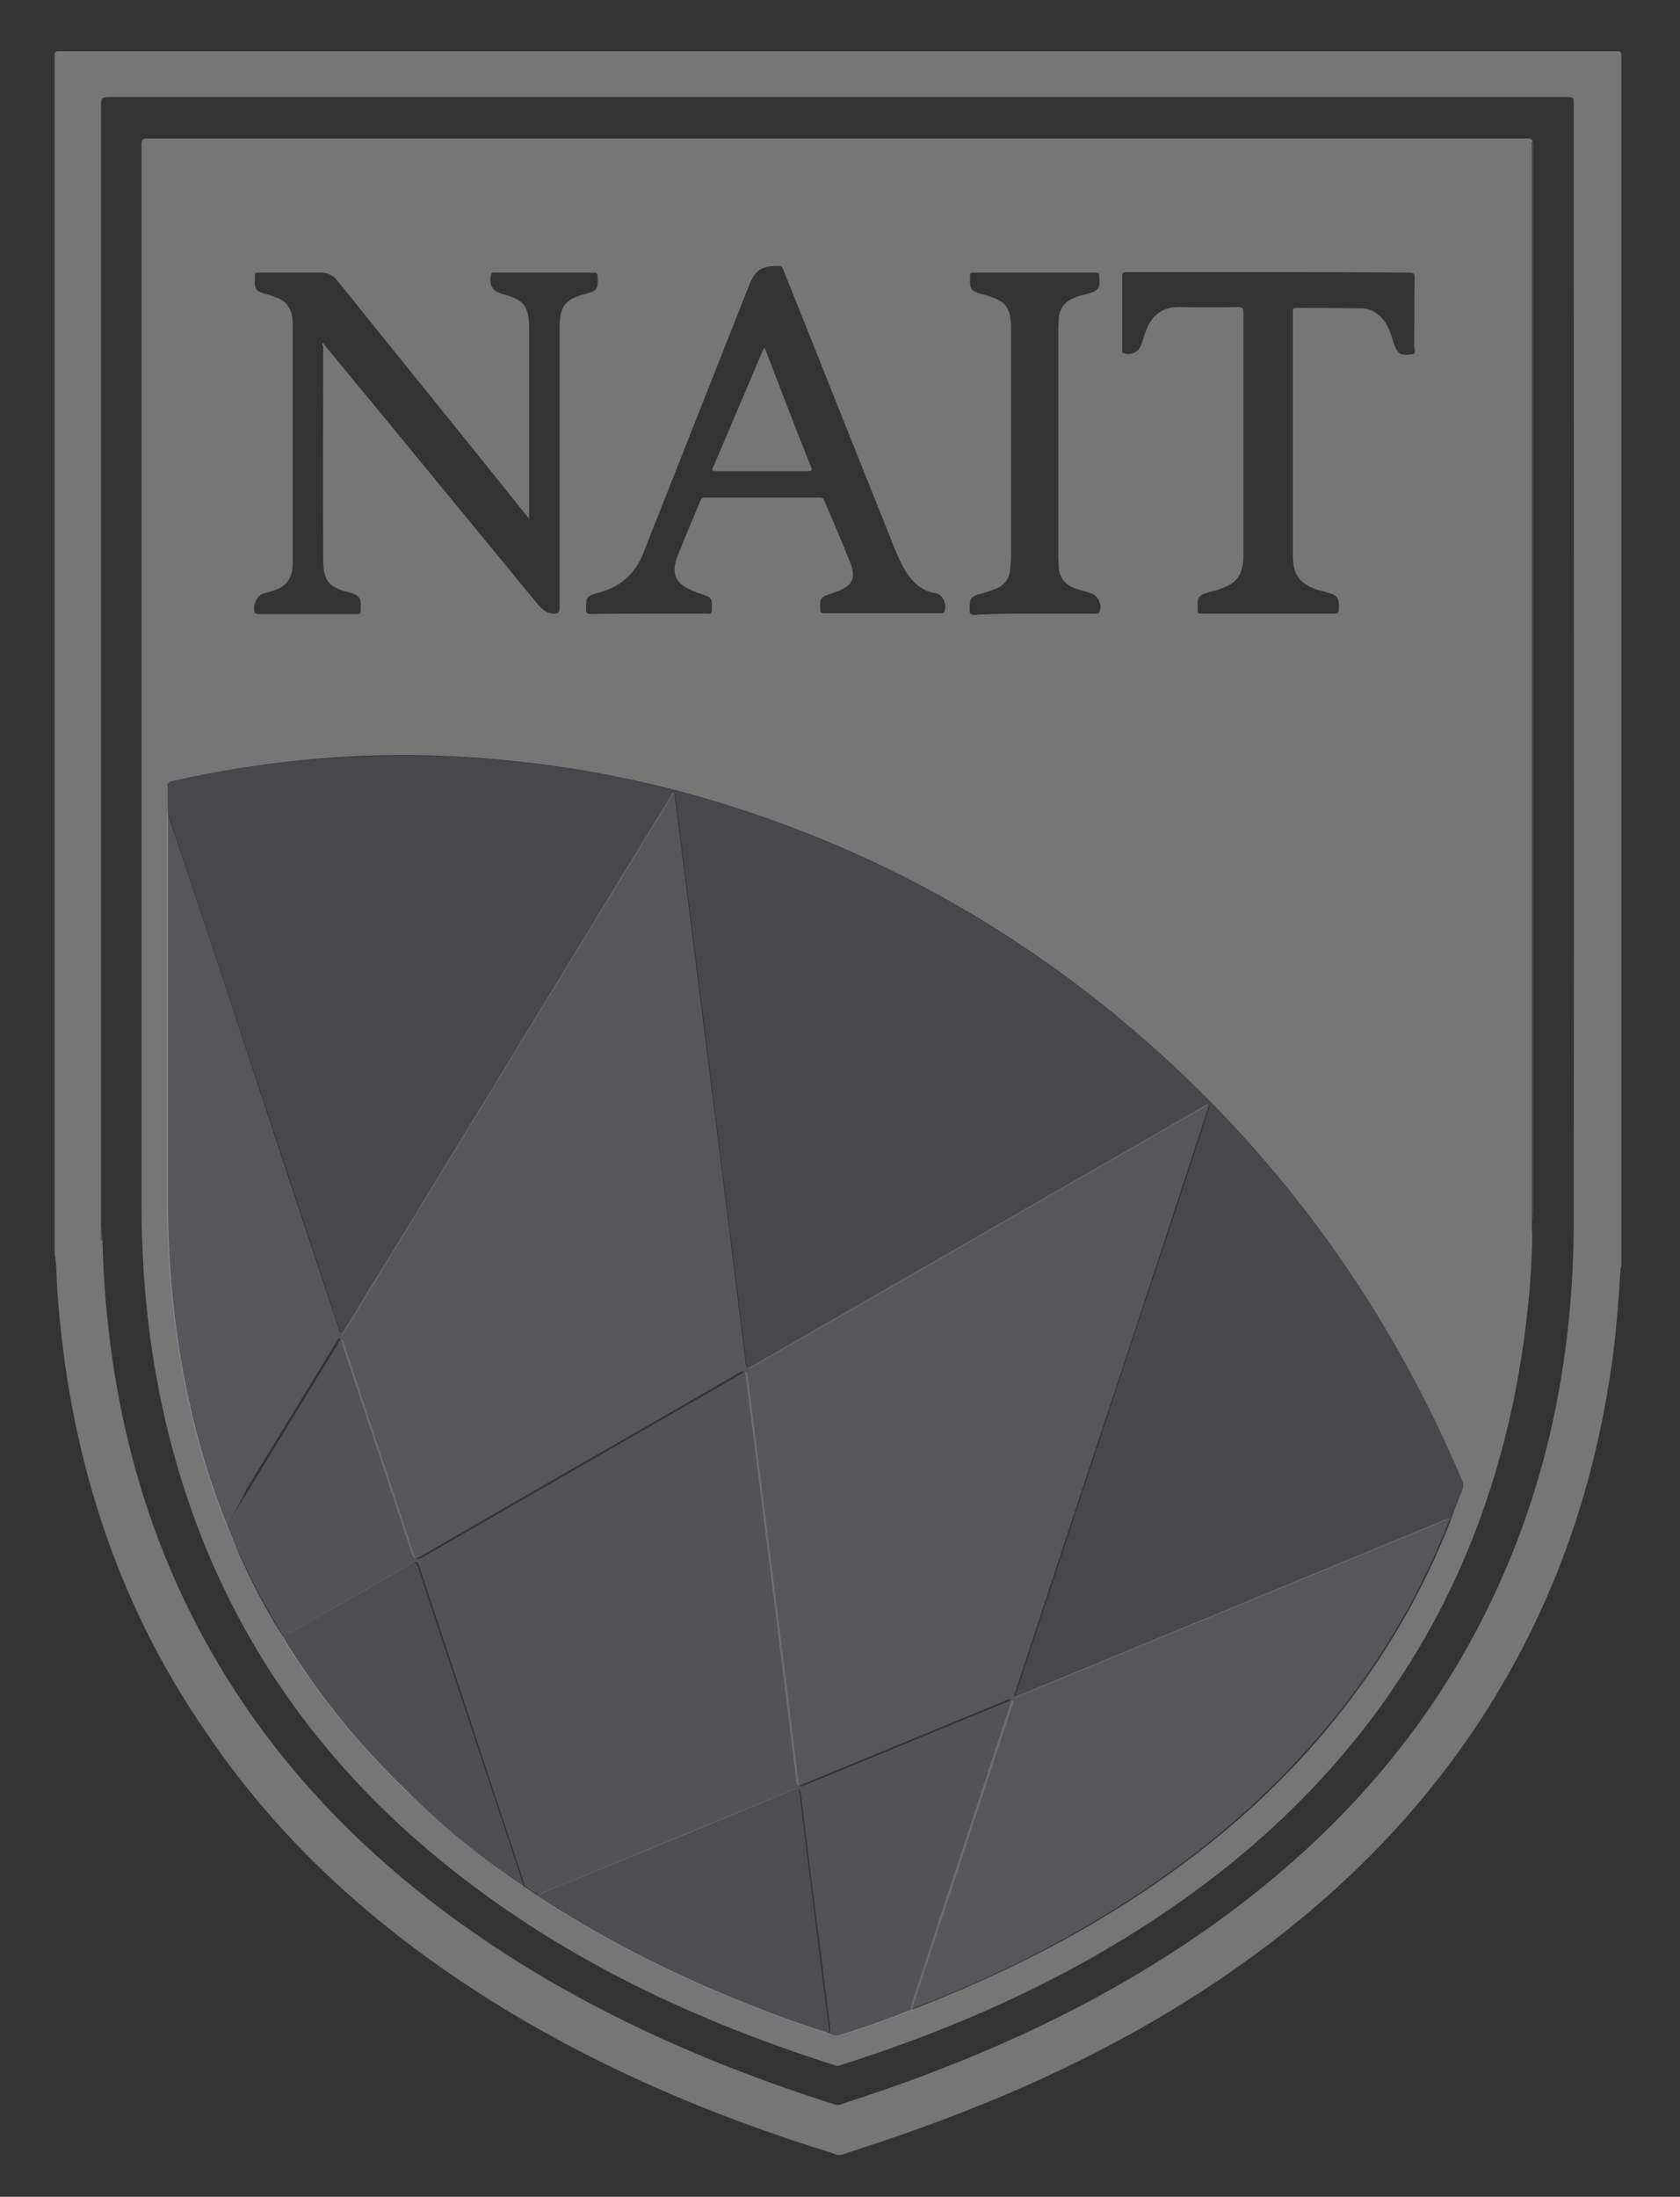 <?xml version="1.0" encoding="utf-8"?>
<!-- Generator: Adobe Illustrator 22.0.1, SVG Export Plug-In . SVG Version: 6.00 Build 0)  -->
<svg version="1.1" id="Layer_1" xmlns="http://www.w3.org/2000/svg" xmlns:xlink="http://www.w3.org/1999/xlink" x="0px" y="0px"
	 viewBox="0 0 381 498" style="enable-background:new 0 0 381 498;" xml:space="preserve">
<rect x="0" y="0" width="381" height="498" fill="#333333" stroke="none"/>
<style type="text/css">
	.st0{opacity:0.33;fill:#FFFFFF;enable-background:new    ;}
	.st1{opacity:0.27;fill:#B5B5C9;enable-background:new    ;}
	.st2{opacity:0.17;fill:#B5B5C9;enable-background:new    ;}
	.st3{opacity:0.24;fill:#B5B5C9;enable-background:new    ;}
	.st4{opacity:0.21;fill:#B5B5C9;enable-background:new    ;}
</style>
<g>
	<path class="st0" d="M12.4,284.3c0-90.6,0-181.1,0-271.7c0-0.8,0.2-1,1-1c117.8,0,235.5,0,353.3,0c0.8,0,1,0.2,1,1
		c0,91.5,0,182.9,0,274.4c-0.1,0.3-0.2,0.5-0.2,0.8c-0.3,5.7-0.8,11.4-1.4,17.1c-2.8,23-9,45.1-19.4,65.9
		c-15,30-36.8,54.1-63.9,73.6c-24.7,17.8-51.9,30.5-80.6,40.3c-3.8,1.3-7.6,2.5-11.4,3.8c-0.3,0-0.7,0-1,0c-0.3-0.1-0.7-0.3-1-0.4
		c-26.9-8.3-52.7-19.2-76.7-34.1c-25.7-16-48-35.7-65.1-60.9c-21-30.3-31.4-64-34-100.4C12.8,289.9,12.9,287.1,12.4,284.3z
		 M23.1,22.4c-0.1,0.5-0.2,1-0.2,1.5c0,85.4,0,170.8,0,256.3c0,0.3,0,0.7,0,1c0.1,0,0.2,0,0.2,0c0-1.2,0-2.4,0-3.6
		c0.2,6.2,0.4,12.4,1,18.7c1.9,21.1,6.7,41.5,15.2,61c13.8,31.5,35.3,56.7,62.8,77c26.5,19.5,56.1,32.9,87.3,42.8
		c0.5,0.2,0.9,0.1,1.4-0.1c4.2-1.4,8.5-2.8,12.7-4.3c27.3-9.7,53.1-22.4,76.3-39.8c24.3-18.3,43.9-40.5,57.4-67.9
		c13.8-27.9,19.7-57.6,19.7-88.5c0.1-84.2,0-168.5,0-252.7c0-0.5,0-1-0.1-1.5c-0.6-0.4-1.2-0.3-1.8-0.3c-30.7,0-61.3,0-92,0
		c-79.4,0-158.7,0-238.1,0C24.3,22.1,23.7,21.9,23.1,22.4z"/>
	<path class="st1" d="M51.5,346.1c-4.3-10.4-7.4-21.2-9.6-32.3c-2.7-13.6-4-27.3-4-41.2c0-29.1,0-58.1,0-87.2c0-0.4,0-0.8,0-1.3
		c0.6,1.8,1.2,3.6,1.8,5.3c5.8,17.4,11.6,34.7,17.3,52.1c6.6,20,13.2,39.9,19.9,59.9c0.1,0.3,0.1,0.8,0.5,0.8
		c0.4,0.1,0.5-0.4,0.7-0.7c3.3-5.4,6.6-10.9,10-16.3c17.4-28.4,34.7-56.8,52.1-85.3c4-6.5,8-13.1,12-19.6c0.2-0.3,0.2-0.6,0.6-0.6
		c0.1,0,0.2,0.4,0.2,0.6c2.4,19.3,4.9,38.7,7.3,58c3,23.6,5.9,47.2,8.8,70.7c0.1,1,0.4,1.3,1.4,0.7c17.3-10,34.6-19.9,52-29.9
		c16.9-9.7,33.7-19.4,50.6-29.1c0.3-0.2,0.6-0.5,0.9-0.3c0.3,0.3,0,0.7-0.1,1c-2,6.1-4,12.2-6,18.3c-6.8,20.7-13.6,41.3-20.5,62
		c-5.7,17.2-11.4,34.4-17.1,51.7c-0.1,0.3-0.5,0.8-0.2,1.1c0.3,0.3,0.7-0.1,1-0.2c5.1-2.1,10.2-4.2,15.3-6.3
		c26.5-10.9,53-21.9,79.6-32.8c0.9-0.4,1.8-1,2.8-0.9c-5.7,14.7-13.3,28.3-22.8,40.8c-16.6,21.9-37.5,38.9-61.3,52.5
		c-11.9,6.8-24.4,12.6-37.2,17.5c-0.3,0.1-0.7,0.2-1,0.3c0.1-0.5,0.2-1,0.3-1.4c2.1-6.3,4.2-12.6,6.2-18.9
		c5.4-16.2,10.7-32.5,16.1-48.7c0.1-0.3,0.4-0.8,0.1-1.1c-0.3-0.3-0.7,0.1-1.1,0.2c-6.1,2.5-12.1,5-18.2,7.5
		c-9.3,3.8-18.6,7.7-27.9,11.5c-0.6,0.3-1.2,0.6-1.4-0.6c-1.5-12.4-3.1-24.9-4.6-37.3c-2.3-18.3-4.6-36.5-6.9-54.8
		c-0.1-0.9-0.4-1.2-1.3-0.7c-5.6,3.2-11.2,6.5-16.8,9.7c-18.5,10.6-37.1,21.3-55.6,32c-1.2,0.7-1.6,0.6-2.1-0.8
		c-5.2-15.8-10.4-31.5-15.7-47.3c-0.1-0.4-0.1-1.2-0.6-1.2c-0.5-0.1-0.6,0.6-0.9,1c-6.8,11.1-13.6,22.3-20.4,33.4
		C54.6,340.7,52.7,343.3,51.5,346.1z"/>
	<path class="st2" d="M329,344.5c-1.1-0.1-1.9,0.5-2.8,0.9c-26.5,10.9-53,21.8-79.6,32.8c-5.1,2.1-10.2,4.2-15.3,6.3
		c-0.3,0.1-0.7,0.5-1,0.2s0-0.7,0.2-1.1c5.7-17.2,11.4-34.4,17.1-51.7c6.8-20.7,13.6-41.3,20.5-62c2-6.1,4-12.2,6-18.3
		c0.1-0.3,0.4-0.7,0.1-1s-0.6,0.1-0.9,0.3c-16.9,9.7-33.7,19.4-50.6,29.1c-17.3,10-34.6,19.9-52,29.9c-1,0.6-1.2,0.3-1.4-0.7
		c-2.9-23.6-5.9-47.2-8.8-70.7c-2.4-19.3-4.9-38.7-7.3-58c0-0.2-0.1-0.6-0.2-0.6c-0.4-0.1-0.5,0.3-0.6,0.6c-4,6.5-8,13.1-12,19.6
		c-17.4,28.4-34.7,56.8-52.1,85.3c-3.3,5.4-6.6,10.9-10,16.3c-0.2,0.3-0.2,0.8-0.7,0.7c-0.4-0.1-0.4-0.5-0.5-0.8
		c-6.6-20-13.2-39.9-19.9-59.9c-5.8-17.4-11.6-34.8-17.3-52.1c-0.6-1.8-1.2-3.6-1.8-5.3c0-1.9,0-3.9-0.1-5.8c0-0.8,0.3-1.1,1-1.3
		c9.8-2.2,19.6-3.8,29.6-4.8c10.9-1,21.9-1.3,32.9-0.9c22.2,1,43.9,4.8,65,11.6c37.5,12,70.6,31.6,99.4,58.4
		c28.6,26.6,50.4,58.1,65.6,94c0.4,0.9,0.4,1.6,0.1,2.5C330.6,340.1,329.8,342.3,329,344.5z"/>
	<path class="st3" d="M51.5,346.1c1.3-2.8,3.1-5.4,4.7-8c6.8-11.2,13.6-22.3,20.4-33.4c0.2-0.4,0.3-1.1,0.9-1
		c0.5,0.1,0.5,0.8,0.6,1.2c5.2,15.8,10.5,31.5,15.7,47.3c0.4,1.3,0.9,1.5,2.1,0.8c18.5-10.7,37-21.3,55.6-32
		c5.6-3.2,11.2-6.4,16.8-9.7c0.9-0.5,1.2-0.3,1.3,0.7c2.3,18.3,4.6,36.5,6.9,54.8c1.6,12.4,3.1,24.9,4.6,37.3
		c0.1,1.2,0.7,0.8,1.4,0.6c9.3-3.8,18.6-7.7,27.9-11.5c6.1-2.5,12.1-5,18.2-7.5c0.3-0.1,0.7-0.5,1.1-0.2c0.3,0.3,0,0.7-0.1,1.1
		c-5.4,16.2-10.7,32.5-16.1,48.7c-2.1,6.3-4.2,12.6-6.2,18.9c-0.2,0.5-0.2,0.9-0.3,1.4c-5.4,2.3-10.9,4.1-16.5,5.9
		c-0.9,0.3-1.7-0.3-2.6-0.6c0.4-0.2,0.4-0.6,0.4-1c-1.1-8.9-2.2-17.9-3.4-26.8c-1.1-8.7-2.2-17.4-3.2-26.1c-0.2-1.4-0.5-1.7-1.9-1.2
		c-16.6,6.9-33.1,13.7-49.7,20.5c-2.7,1.1-5.4,2-7.9,3.4c-1.1-0.8-2.3-1.5-3.4-2.3c0.2-0.4,0-0.7-0.1-1c-2.9-8.9-5.9-17.7-8.8-26.6
		c-4.9-14.9-9.9-29.8-14.8-44.7c-0.3-1-0.6-1.3-1.7-0.7c-7.2,4.2-14.4,8.3-21.6,12.4c-2.5,1.4-4.8,3-7.5,4.1c-3.8-6-7-12.3-10-18.8
		C53.1,350.2,52.3,348.1,51.5,346.1z"/>
	<path class="st4" d="M121.9,429.7c2.5-1.4,5.3-2.3,7.9-3.4c16.6-6.9,33.1-13.7,49.7-20.5c1.4-0.6,1.8-0.3,1.9,1.2
		c1,8.7,2.1,17.4,3.2,26.1c1.1,8.9,2.2,17.9,3.4,26.8c0.1,0.4,0,0.8-0.4,1c-9.2-2.9-18.2-6.4-27-10.2c-13.1-5.7-25.7-12.3-37.7-20.1
		C122.6,430.2,122.2,430,121.9,429.7z"/>
	<path class="st4" d="M64,371c2.7-1.1,5-2.7,7.5-4.1c7.2-4.1,14.4-8.3,21.6-12.4c1-0.6,1.3-0.2,1.7,0.7c4.9,14.9,9.9,29.8,14.8,44.7
		c2.9,8.9,5.9,17.7,8.8,26.6c0.1,0.3,0.3,0.7,0.1,1c-9.6-6.5-18.5-13.8-26.8-21.8c-10.4-10.1-19.4-21.2-27.1-33.5
		C64.4,371.7,64.2,371.4,64,371z"/>
	<path class="st0" d="M347.7,274.4c0,1.1-0.1,2.2-0.1,3.2c0-0.6,0-1.1,0-1.7c0-80.9,0-161.8,0-242.7c0-0.4,0-0.7,0-1.1
		c-0.1,0-0.1,0-0.2,0c0,0.3,0,0.6,0,0.9c0,81.7,0,163.3,0,245c-0.1,0.6,0.1,1.2,0.1,1.7c-0.1,7.6-0.7,15.1-1.7,22.6
		c-2.8,21.4-8.7,41.8-18.4,61.1c-14.3,28.1-35,50.5-60.7,68.4c-23.4,16.3-49.1,27.8-76.2,36.4c-0.4,0.1-0.7,0.2-1.1,0
		c-31.2-9.9-60.4-23.5-86.3-43.9c-38.2-30-61-69.2-68.5-117.3c-1.7-11.2-2.5-22.5-2.5-33.8c0-80.1,0-160.2,0-240.4
		c0-1.2,0.3-1.4,1.4-1.4c104.3,0,208.6,0,312.8,0c1.1,0,1.4,0.2,1.4,1.4 M118.5,427.4c1.1,0.8,2.3,1.5,3.4,2.3
		c0.4,0.3,0.7,0.5,1.1,0.8c12,7.8,24.6,14.4,37.7,20.1c8.8,3.8,17.8,7.3,27,10.2c0.8,0.3,1.7,0.9,2.6,0.6c5.6-1.8,11.1-3.6,16.5-5.9
		c0.3-0.1,0.7-0.2,1-0.3c12.8-5,25.2-10.7,37.2-17.5c23.8-13.6,44.7-30.5,61.3-52.5c9.5-12.5,17.1-26.1,22.8-40.8
		c0.8-2.2,1.6-4.4,2.5-6.5c0.4-0.9,0.3-1.6-0.1-2.5c-15.3-36-37-67.4-65.6-94C237.1,214.6,204,195,166.5,183
		c-21.1-6.8-42.8-10.6-65-11.6c-11-0.5-21.9-0.2-32.9,0.9c-10,1-19.8,2.6-29.6,4.8c-0.7,0.2-1.1,0.5-1,1.3c0.1,1.9,0,3.9,0.1,5.8
		c0,0.4,0,0.8,0,1.3c0,29.1,0,58.1,0,87.2c0,13.9,1.3,27.6,4,41.2c2.2,11,5.3,21.8,9.6,32.3c0.8,2,1.6,4.1,2.5,6
		c2.9,6.5,6.1,12.8,10,18.8c0.2,0.4,0.4,0.7,0.6,1.1c7.6,12.3,16.7,23.5,27.1,33.5C99.9,413.7,108.9,421,118.5,427.4z M73.1,77.6
		c0.4,0.5,0.6,0.7,0.8,1c8.3,10,16.5,20,24.8,30.1c7.7,9.4,15.4,18.7,23.1,28.1c1,1.2,2,2.2,3.7,2.3c1.1,0.1,1.4-0.2,1.4-1.4
		c0-21.1,0-42.2,0-63.3c0-4.9,1.2-6.5,5.6-7.7c3-0.8,3.2-1.1,3-4.2c0-0.5-0.2-0.7-0.7-0.7c-7.6,0-15.1,0-22.7,0
		c-0.3,0-0.6-0.1-0.7,0.4c-0.6,2.2,0.2,3.8,2.4,4.4c5.2,1.4,6.2,2.8,6.2,8.2c0,13.6,0,27.3,0,40.9c0,0.5,0,1,0,1.9
		c-1.1-1.4-2-2.4-2.8-3.5c-13.4-16.7-26.9-33.3-40.3-50c-1-1.3-2.2-2.3-3.9-2.3c-4.8,0-9.7,0-14.5,0c-0.3,0-0.7-0.1-0.7,0.5
		c0,2.8-0.5,3.6,2.7,4.4c0.7,0.2,1.4,0.4,2.1,0.7c2.2,0.8,3.5,2.4,3.7,4.8c0.1,0.9,0.1,1.8,0.1,2.7c0,16.2,0,32.4,0,48.6
		c0,1.5,0,3,0,4.5c-0.1,2.7-1.2,4.8-3.9,5.7c-1,0.4-2.1,0.6-3.1,1c-1.3,0.5-2.3,3.2-1.5,4.3c0.1,0.1,0.4,0.2,0.6,0.2
		c7.5,0,15,0,22.6,0c0.3,0,0.7,0,0.7-0.5c0-2.7,0.4-3.6-2.6-4.4c-4.8-1.2-5.9-2.7-5.9-7.5c-0.1-16.1,0-32.2,0-48.3
		C73.1,78.2,73.1,78.1,73.1,77.6z M147.2,139.1c4.4,0,8.8,0,13.2,0c0.4,0,1,0.3,1-0.5c0-2.6,0.5-3.1-2.5-4c-0.5-0.1-0.9-0.3-1.4-0.5
		c-4.4-1.7-5.5-4.1-3.7-8.4c1.6-4,3.3-8,5-12.1c0.2-0.5,0.4-0.8,1.1-0.8c8.7,0,17.3,0,26,0c0.5,0,0.8,0.1,1,0.6
		c2,4.7,4,9.3,5.9,14.1c1.4,3.6,0.6,5.2-3,6.6c-0.4,0.1-0.7,0.2-1.1,0.4c-2.6,0.8-2.8,1-2.7,3.7c0,0.6,0.2,0.8,0.8,0.8
		c8.9,0,17.8,0,26.6,0c0.3,0,0.6,0.1,0.7-0.2c0.8-1.4-0.2-4.1-1.8-4.3c-3.8-0.6-5.9-3.1-7.6-6.2c-1.7-3.3-2.9-6.8-4.3-10.2
		c-7.6-18.9-15.1-37.9-22.7-56.8c-0.2-0.4-0.2-1-1-1c-4-0.1-5.5,0.9-6.9,4.6c-8,20.2-16,40.5-24,60.7c-1.8,4.5-5.1,7.4-9.8,8.7
		c-3,0.8-3.1,0.9-3.1,3.9c0,0.8,0.3,1,1,1C138.4,139.1,142.8,139.1,147.2,139.1z M287.7,61.7c-10.7,0-21.4,0-32.1,0
		c-0.6,0-1.1-0.1-1.1,0.8c0,5.6,0,11.3,0,16.9c0,0.3-0.1,0.6,0.4,0.7c1.7,0.5,3.2-0.2,3.9-1.9c0.4-1.2,0.8-2.4,1.2-3.5
		c1.4-3.5,3.9-5.2,7.7-5.1c4.3,0.1,8.6,0.1,13,0c1.1,0,1.3,0.3,1.3,1.4c0,6.4,0,12.8,0,19.2c0,11.9,0,23.8,0,35.7
		c0,4.1-1.3,6.1-4.7,7.4c-0.8,0.3-1.7,0.6-2.6,0.8c-3,0.8-3.2,1.1-3.1,4.2c0,0.6,0.1,0.8,0.8,0.8c10.1,0,20.3,0,30.4,0
		c0.5,0,0.7-0.1,0.8-0.7c0.2-3-0.2-3.5-3-4.2c-0.6-0.2-1.2-0.3-1.8-0.5c-4-1.3-5.5-3.3-5.6-7.5c0-4.1,0-8.1,0-12.2
		c0-14.4,0-28.8,0-43.1c0-0.5-0.2-1.1,0.7-1.1c4.9,0,9.9,0,14.8,0.1c2.3,0,4.1,1.2,5.4,3.1c0.8,1.3,1.4,2.7,1.8,4.2
		c0.2,0.8,0.5,1.5,0.9,2.2c0.8,1.4,2.3,1,3.5,0.9c1-0.1,0.4-1.2,0.4-1.8c0.1-5.2,0-10.3,0.1-15.5c0-1-0.3-1.2-1.2-1.2
		C309,61.7,298.4,61.7,287.7,61.7z M234.7,139.1c4.5,0,9.1,0,13.6,0c0.4,0,0.8,0.2,1-0.3c0.8-1.4-0.2-3.8-1.8-4.3
		c-1.2-0.4-2.5-0.7-3.7-1.1c-2.3-0.9-3.6-2.5-3.7-5c0-0.8-0.1-1.6-0.1-2.4c0-17,0-34.1,0-51.1c0-0.9,0.1-1.8,0.1-2.7
		c0.2-2.2,1.3-3.7,3.3-4.6c0.9-0.4,1.9-0.7,2.9-0.9c2.9-0.8,3.2-1.2,3-4.2c0-0.6-0.2-0.7-0.8-0.7c-9.2,0-18.5,0-27.7,0
		c-0.3,0-0.8-0.1-0.8,0.5c0,2.7-0.4,3.6,2.7,4.4c0.5,0.1,0.9,0.2,1.4,0.4c3.8,1.1,5,2.6,5.2,6.6c0,0.6,0,1.1,0,1.7
		c0,16.8,0,33.6,0,50.5c0,1.1-0.1,2.2-0.2,3.2c-0.2,2-1.2,3.5-3.1,4.3c-1,0.4-2.1,0.8-3.2,1.1c-2.7,0.7-2.9,1-2.9,3.8
		c0,1,0.3,1.1,1.2,1.1C225.7,139.1,230.2,139.1,234.7,139.1z"/>
	<path class="st0" d="M173.4,78.8c2.3,6,4.6,11.9,6.9,17.9c1.2,3,2.4,6.1,3.6,9.1c0.3,0.7,0.3,1-0.6,1c-7,0-14,0-21,0
		c-0.6,0-1,0-0.6-0.8c3.8-8.9,7.6-17.9,11.4-26.8C173.2,79.1,173.3,79,173.4,78.8z"/>
</g>
</svg>
